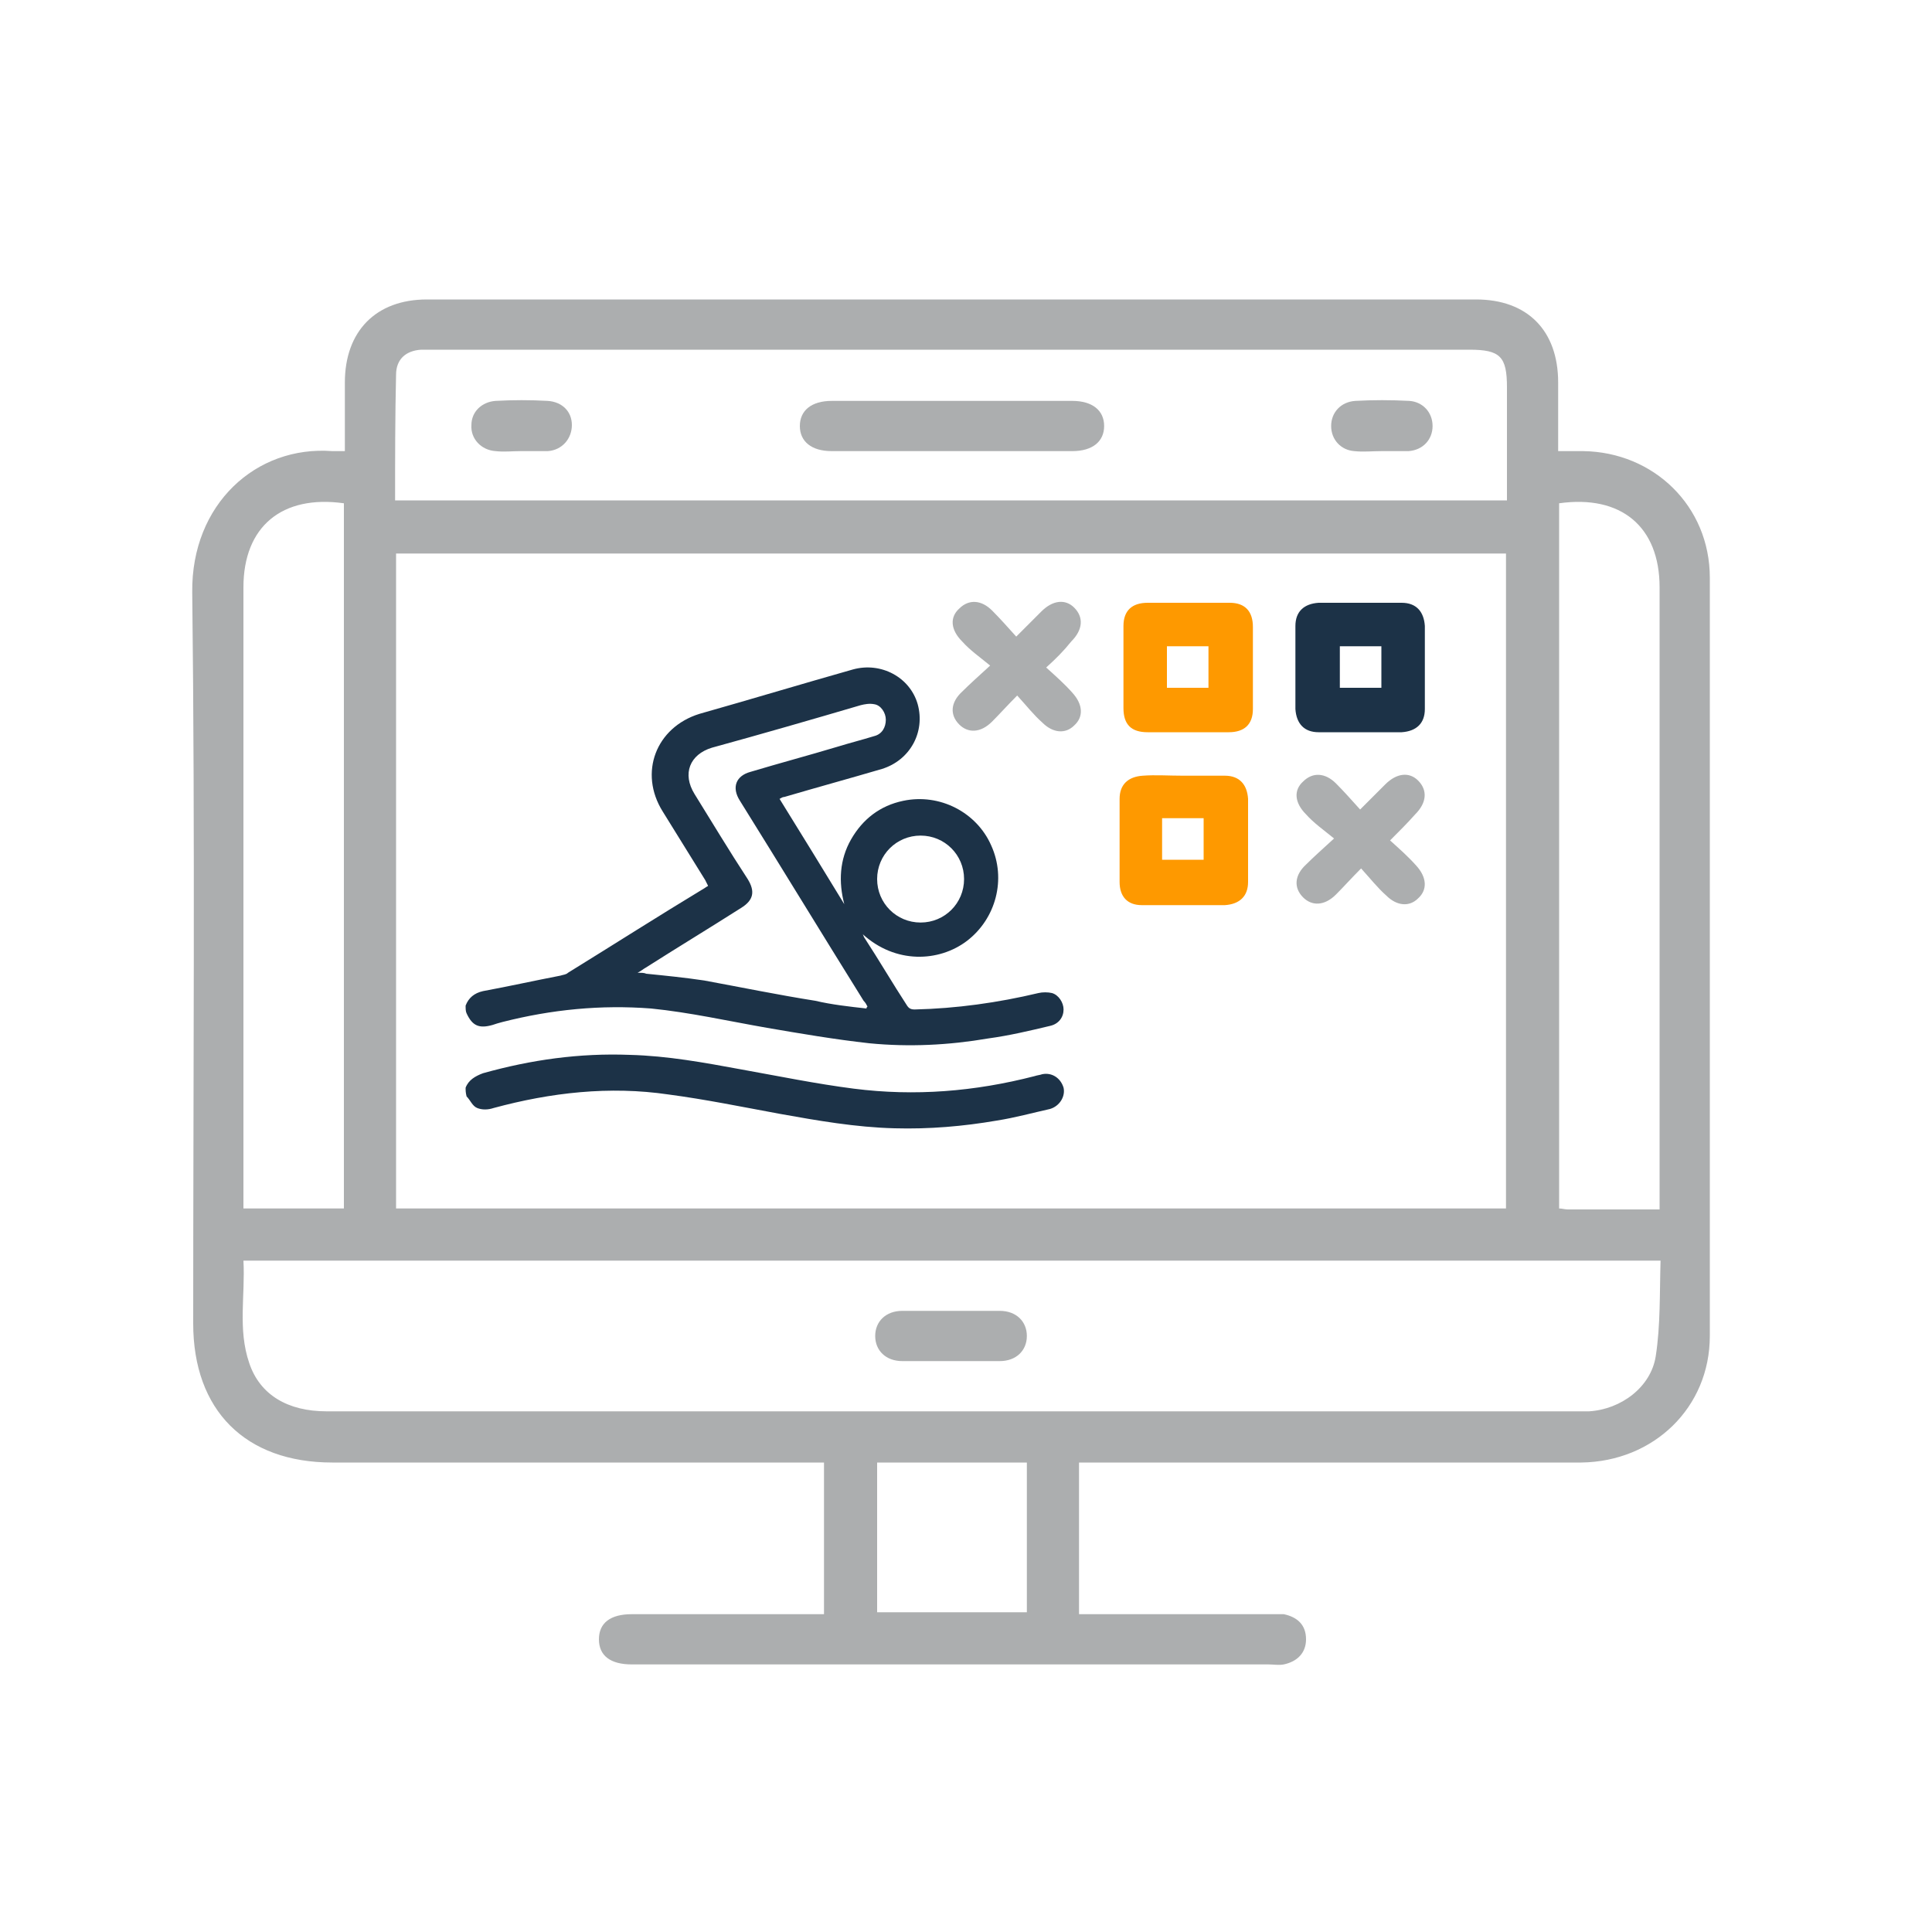 <?xml version="1.0" encoding="utf-8"?>
<!-- Generator: Adobe Illustrator 24.0.0, SVG Export Plug-In . SVG Version: 6.00 Build 0)  -->
<svg version="1.1" id="Capa_1" xmlns="http://www.w3.org/2000/svg" xmlns:xlink="http://www.w3.org/1999/xlink" x="0px" y="0px"
	 viewBox="0 0 200 200" style="enable-background:new 0 0 200 200;" xml:space="preserve">
<style type="text/css">
	.st0{fill:#ACAEAF;}
	.st1{fill:#FE9900;}
	.st2{fill:#1C3247;}
</style>
<g>
	<path class="st0" d="M85.3,167.1c0-5.3,0-10.4,0-15.7c-0.7,0-1.4,0-2,0c-16.3,0-32.6,0-48.9,0C25.4,151.4,20,146,20,137
		c0-25.2,0.2-50.5-0.1-75.7c-0.1-9.1,6.6-15.2,14.5-14.6c0.4,0,0.7,0,1.3,0c0-2.5,0-4.8,0-7.1c0-5.3,3.2-8.6,8.5-8.6
		c36.2,0,72.4,0,108.6,0c5.3,0,8.5,3.2,8.5,8.6c0,2.3,0,4.6,0,7.1c0.9,0,1.8,0,2.6,0c7.3,0.1,13.1,5.7,13.1,13.1
		c0,26.2,0,52.3,0,78.5c0,7.4-5.8,13-13.3,13.1c-16.7,0-33.4,0-50,0c-0.6,0-1.3,0-2,0c0,5.3,0,10.4,0,15.7c0.6,0,1.2,0,1.7,0
		c6,0,12,0,18,0c0.5,0,1,0,1.5,0c1.4,0.3,2.3,1.1,2.3,2.6c0,1.4-0.9,2.3-2.3,2.6c-0.5,0.1-1.1,0-1.6,0c-21.8,0-43.6,0-65.4,0
		c-0.2,0-0.3,0-0.5,0c-2.2,0-3.4-0.9-3.4-2.6c0-1.7,1.2-2.6,3.4-2.6c6,0,12.1,0,18.1,0C84,167.1,84.6,167.1,85.3,167.1z M41,125.1
		c38.4,0,76.7,0,114.9,0c0-22.7,0-45.3,0-67.8c-38.4,0-76.6,0-114.9,0C41,79.9,41,102.4,41,125.1z M25.2,130.5
		c0.2,3.6-0.6,7.1,0.6,10.6c1.1,3.3,4,5,8,5c43.1,0,86.2,0,129.4,0c0.4,0,0.9,0,1.3,0c3.3-0.2,6.4-2.5,6.9-5.7
		c0.5-3.2,0.4-6.6,0.5-9.9C122.8,130.5,74.2,130.5,25.2,130.5z M40.9,51.8c38.5,0,76.7,0,115.1,0c0-4,0-7.8,0-11.7
		c0-3.2-0.7-3.9-3.9-3.9c-35.7,0-71.5,0-107.2,0c-0.4,0-0.9,0-1.3,0c-1.6,0.1-2.6,1-2.6,2.6C40.9,43.1,40.9,47.4,40.9,51.8z
		 M171.8,125.2c0-0.7,0-1.3,0-1.8c0-20.9,0-41.7,0-62.6c0-6.3-4-9.6-10.4-8.7c0,24.3,0,48.6,0,73c0.3,0,0.6,0.1,0.9,0.1
		C165.3,125.2,168.4,125.2,171.8,125.2z M35.6,52.1c-6.4-0.9-10.4,2.4-10.4,8.7c0,20.9,0,41.7,0,62.6c0,0.6,0,1.1,0,1.7
		c3.6,0,7,0,10.4,0C35.6,100.7,35.6,76.4,35.6,52.1z M90.8,151.4c0,5.3,0,10.4,0,15.5c5.3,0,10.4,0,15.5,0c0-5.2,0-10.3,0-15.5
		C101.1,151.4,96,151.4,90.8,151.4z"/>
	<path class="st1" d="M123,75.8c-1.4,0-2.8,0-4.2,0c-1.7,0-2.5-0.8-2.5-2.5c0-2.8,0-5.7,0-8.5c0-1.6,0.9-2.4,2.5-2.4
		c2.8,0,5.7,0,8.5,0c1.6,0,2.4,0.9,2.4,2.5c0,2.8,0,5.7,0,8.5c0,1.6-0.9,2.4-2.5,2.4C125.8,75.8,124.4,75.8,123,75.8z M125.1,66.9
		c-1.5,0-2.9,0-4.3,0c0,1.5,0,2.9,0,4.3c1.5,0,2.9,0,4.3,0C125.1,69.8,125.1,68.4,125.1,66.9z"/>
	<path class="st2" d="M134.1,69.1c0-1.4,0-2.9,0-4.3c0-1.5,0.9-2.3,2.4-2.4c2.9,0,5.8,0,8.6,0c1.5,0,2.3,0.9,2.4,2.4
		c0,2.9,0,5.8,0,8.6c0,1.5-0.9,2.3-2.4,2.4c-2.9,0-5.8,0-8.6,0c-1.5,0-2.3-0.9-2.4-2.4C134.1,72,134.1,70.5,134.1,69.1z M143,66.9
		c-1.5,0-2.9,0-4.3,0c0,1.5,0,2.9,0,4.3c1.5,0,2.9,0,4.3,0C143,69.8,143,68.4,143,66.9z"/>
	<path class="st1" d="M122.5,80.3c1.4,0,2.9,0,4.3,0c1.5,0,2.3,0.9,2.4,2.4c0,2.9,0,5.8,0,8.6c0,1.5-0.9,2.3-2.4,2.4
		c-2.9,0-5.8,0-8.6,0c-1.5,0-2.3-0.9-2.3-2.4c0-2.9,0-5.8,0-8.6c0-1.5,0.9-2.3,2.4-2.4C119.6,80.2,121,80.3,122.5,80.3z M120.3,84.7
		c0,1.5,0,2.9,0,4.3c1.5,0,2.9,0,4.3,0c0-1.5,0-2.9,0-4.3C123.1,84.7,121.8,84.7,120.3,84.7z"/>
	<path class="st0" d="M143.9,87c1,0.9,1.9,1.7,2.7,2.6c1.1,1.2,1.2,2.5,0.2,3.4c-0.9,0.9-2.2,0.8-3.3-0.3c-0.9-0.8-1.6-1.7-2.6-2.8
		c-1,1-1.8,1.9-2.6,2.7c-1.2,1.2-2.5,1.2-3.4,0.3c-1-1-0.9-2.3,0.3-3.4c0.8-0.8,1.7-1.6,2.9-2.7c-1.1-0.9-2.1-1.6-2.9-2.5
		c-1.2-1.2-1.3-2.5-0.3-3.4c1-1,2.3-0.9,3.4,0.2c0.8,0.8,1.6,1.7,2.5,2.7c1-1,1.8-1.8,2.6-2.6c1.2-1.2,2.5-1.3,3.4-0.4
		c1,1,0.9,2.3-0.3,3.5C145.7,85.2,144.9,86,143.9,87z"/>
	<path class="st0" d="M108.3,69.1c1,0.9,1.9,1.7,2.7,2.6c1.1,1.2,1.2,2.5,0.2,3.4c-0.9,0.9-2.2,0.8-3.3-0.3
		c-0.9-0.8-1.6-1.7-2.6-2.8c-1,1-1.8,1.9-2.6,2.7c-1.2,1.2-2.5,1.2-3.4,0.3c-1-1-0.9-2.3,0.3-3.4c0.8-0.8,1.7-1.6,2.9-2.7
		c-1.1-0.9-2.1-1.6-2.9-2.5c-1.2-1.2-1.3-2.5-0.3-3.4c1-1,2.3-0.9,3.4,0.2c0.8,0.8,1.6,1.7,2.5,2.7c1-1,1.8-1.8,2.6-2.6
		c1.2-1.2,2.5-1.3,3.4-0.4c1,1,0.9,2.3-0.3,3.5C110.1,67.4,109.3,68.2,108.3,69.1z"/>
	<path class="st0" d="M98.5,140.9c-1.7,0-3.4,0-5.1,0c-1.7,0-2.8-1.1-2.8-2.6c0-1.5,1.1-2.6,2.8-2.6c3.4,0,6.8,0,10.1,0
		c1.7,0,2.8,1.1,2.8,2.6c0,1.5-1.1,2.6-2.8,2.6C101.9,140.9,100.2,140.9,98.5,140.9z"/>
	<path class="st0" d="M98.5,46.7c-4.1,0-8.3,0-12.4,0c-2.1,0-3.3-1-3.3-2.6c0-1.6,1.2-2.6,3.3-2.6c8.3,0,16.6,0,24.9,0
		c2.1,0,3.3,1,3.3,2.6c0,1.6-1.2,2.6-3.3,2.6C106.8,46.7,102.6,46.7,98.5,46.7z"/>
	<path class="st0" d="M53.9,46.7c-0.9,0-1.7,0.1-2.6,0c-1.5-0.1-2.6-1.3-2.5-2.7c0-1.4,1.1-2.4,2.5-2.5c1.8-0.1,3.6-0.1,5.4,0
		c1.5,0.1,2.5,1.1,2.5,2.5c0,1.4-1,2.6-2.5,2.7C55.8,46.7,54.9,46.7,53.9,46.7z"/>
	<path class="st0" d="M143,46.7c-0.9,0-1.9,0.1-2.8,0c-1.4-0.1-2.4-1.2-2.4-2.6c0-1.4,1-2.5,2.5-2.6c1.8-0.1,3.7-0.1,5.6,0
		c1.4,0.1,2.4,1.2,2.4,2.6c0,1.4-1,2.5-2.5,2.6C144.8,46.7,143.9,46.7,143,46.7z"/>
	<g>
		<path class="st2" d="M48.2,104.1c0.3-0.8,0.9-1.3,1.8-1.5c2.7-0.5,5.4-1.1,8-1.6c0.3-0.1,0.6-0.1,0.8-0.3
			c4.7-2.9,9.4-5.9,14.2-8.8c0.1-0.1,0.2-0.1,0.3-0.2c-0.1-0.2-0.2-0.4-0.3-0.6c-1.5-2.4-2.9-4.7-4.4-7.1c-2.5-4-0.7-8.7,3.8-10.1
			c5.3-1.5,10.6-3.1,15.9-4.6c2.9-0.8,5.9,0.8,6.7,3.6c0.8,2.9-0.8,5.8-3.7,6.7c-3.4,1-6.7,1.9-10.1,2.9c-0.2,0-0.3,0.1-0.5,0.2
			c2.3,3.7,4.5,7.3,6.7,10.9c-0.6-2.3-0.5-4.6,0.7-6.7c1.2-2.1,3-3.5,5.4-4c3.8-0.8,7.6,1.2,9.1,4.6c1.6,3.5,0.5,7.6-2.5,9.9
			c-2.9,2.2-7.4,2.4-10.8-0.7c0.1,0.1,0.1,0.3,0.2,0.4c1.5,2.3,2.9,4.7,4.4,7c0.2,0.3,0.4,0.4,0.8,0.4c4.3-0.1,8.6-0.7,12.8-1.7
			c0.4-0.1,1-0.1,1.4,0c0.7,0.2,1.2,1,1.2,1.7c0,0.8-0.5,1.5-1.4,1.7c-2.1,0.5-4.2,1-6.4,1.3c-4.1,0.7-8.2,0.9-12.3,0.5
			c-3.6-0.4-7.1-1-10.6-1.6c-4-0.7-8-1.6-12-2c-5.2-0.4-10.3,0.1-15.4,1.4c-0.4,0.1-0.7,0.2-1,0.3c-1.4,0.4-2.1,0.1-2.7-1.2
			C48.2,104.7,48.2,104.4,48.2,104.1z M89.7,104.4c0-0.1,0-0.1,0.1-0.2c-0.1-0.2-0.2-0.4-0.4-0.6c-4.3-6.9-8.5-13.8-12.8-20.7
			c-0.9-1.4-0.4-2.6,1.1-3c3-0.9,6-1.7,9-2.6c1.3-0.4,2.5-0.7,3.8-1.1c0.8-0.2,1.2-0.9,1.2-1.7c0-0.7-0.5-1.5-1.2-1.6
			c-0.5-0.1-1,0-1.4,0.1c-5.1,1.5-10.3,3-15.4,4.4c-2.3,0.7-3.1,2.7-1.8,4.8c1.8,2.9,3.6,5.9,5.5,8.8c0.8,1.3,0.6,2.2-0.7,3
			c-3.3,2.1-6.6,4.1-9.9,6.2c-0.2,0.1-0.4,0.3-0.8,0.5c0.4,0,0.7,0,0.9,0.1c2,0.2,4,0.4,6,0.7c3.8,0.7,7.7,1.5,11.5,2.1
			C86.1,104,87.9,104.2,89.7,104.4z M95.3,86.5c-2.5,0-4.5,2-4.5,4.5c0,2.5,2,4.5,4.5,4.5c2.5,0,4.5-2,4.5-4.5
			C99.8,88.5,97.8,86.5,95.3,86.5z"/>
		<path class="st2" d="M48.2,112.6c0.3-0.8,1-1.2,1.8-1.5c5-1.4,10-2.1,15.2-1.9c3.9,0.1,7.7,0.8,11.5,1.5c3.9,0.7,7.8,1.5,11.7,2
			c6.3,0.8,12.5,0.3,18.7-1.3c0.3-0.1,0.5-0.1,0.8-0.2c1-0.2,1.9,0.4,2.2,1.4c0.2,0.9-0.4,1.9-1.4,2.2c-1.8,0.4-3.6,0.9-5.5,1.2
			c-3.5,0.6-7,0.9-10.6,0.8c-4-0.1-8-0.8-11.9-1.5c-3.8-0.7-7.7-1.5-11.5-2c-6.1-0.9-12.2-0.2-18.1,1.4c-0.6,0.2-1.2,0.2-1.7,0
			c-0.5-0.2-0.7-0.8-1.1-1.2C48.2,113.1,48.2,112.9,48.2,112.6z"/>
	</g>
</g>
</svg>
